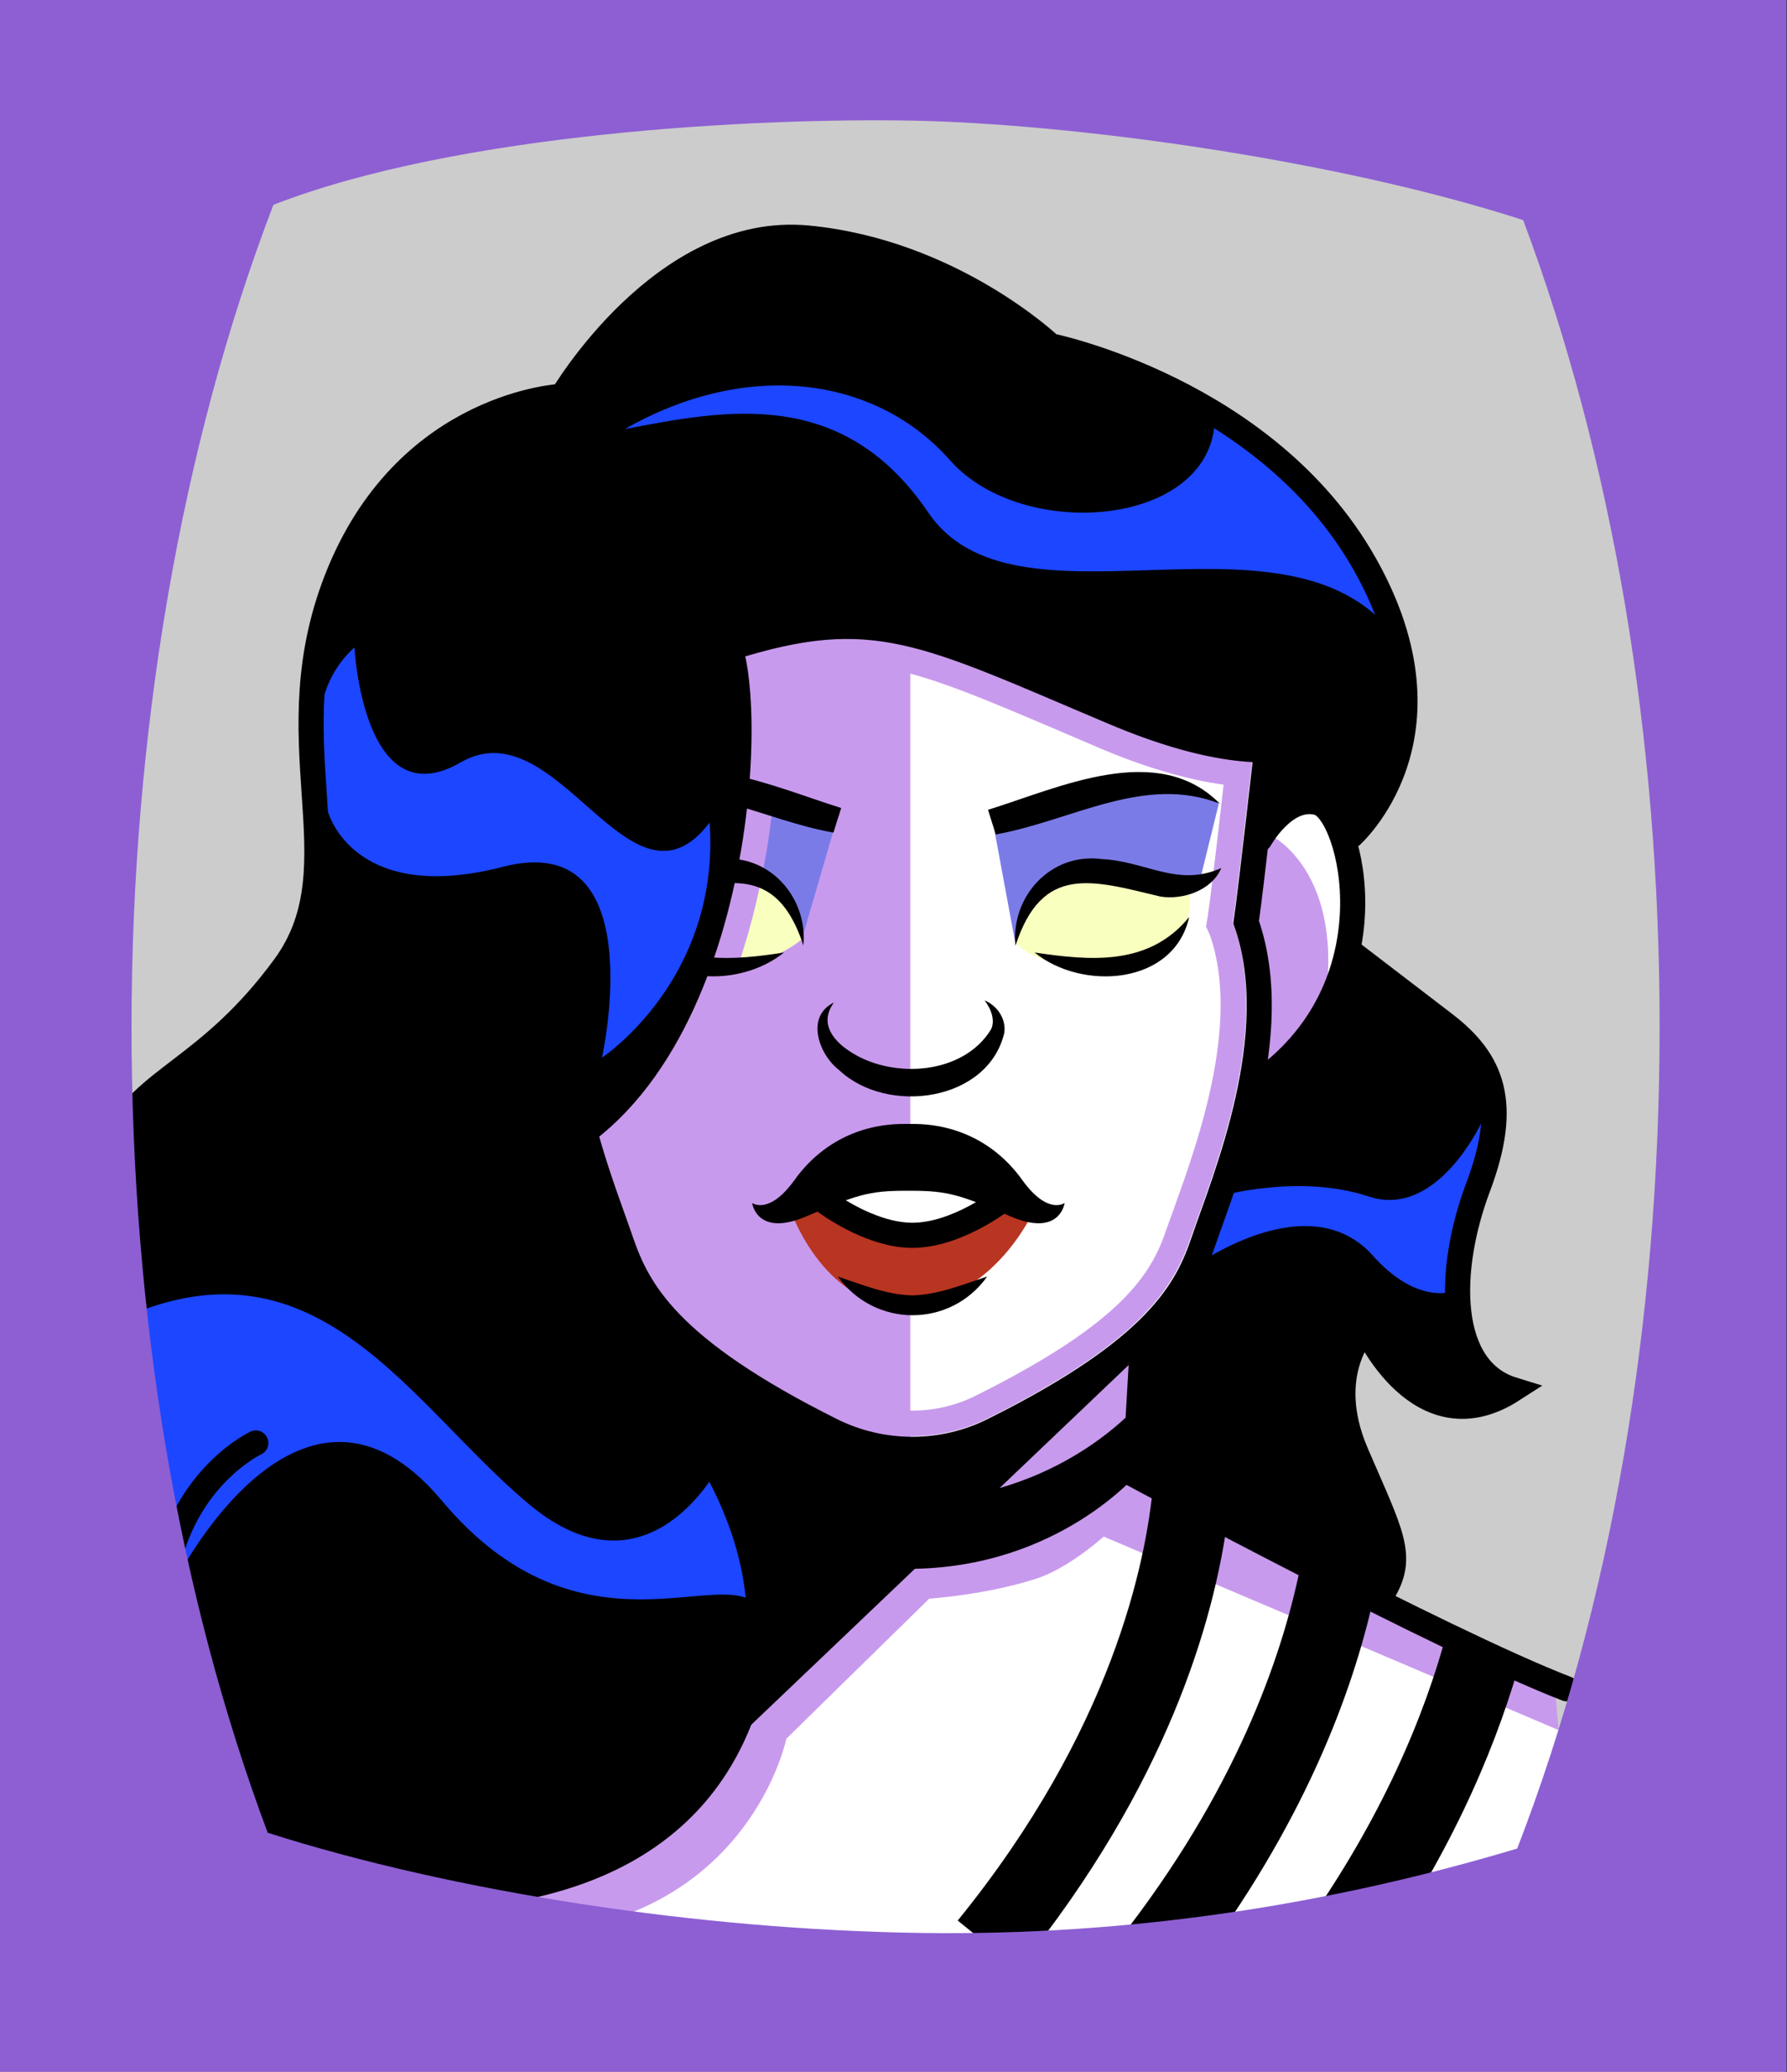 <svg id="Capa_2" xmlns="http://www.w3.org/2000/svg" xmlns:xlink="http://www.w3.org/1999/xlink" viewBox="0 0 69.02 80">
<rect x="0" y="0" width="69.02" height="80" fill="#333333" stroke="none"/>
<defs >
<style >
.cls-1{fill:#c89aed;}.cls-2{fill:#fff;}.cls-3{fill:#f8ffbf;}.cls-4{fill:#7b7be8;}.cls-5{fill:#a88347;}.cls-6{fill:#782ab5;}.cls-7,.cls-8,.cls-9,.cls-10,.cls-11,.cls-12{fill:none;}.cls-7,.cls-8,.cls-10{stroke:#000;stroke-miterlimit:10;}.cls-8,.cls-9{stroke-linecap:round;}.cls-8,.cls-10{stroke-width:.97px;}.cls-13{fill:#1c46ff;}.cls-9{stroke:#deb778;stroke-dasharray:0 0 0 4.06;stroke-linejoin:round;}.cls-14{fill:#deb778;}.cls-15{fill:url(#USGS_19_Inundación_de_tierra_2);}.cls-12{stroke:#1d1d1b;stroke-dasharray:0 0 2 2;stroke-width:.3px;}.cls-16{fill:#fcf0c5;}.cls-17{fill:#b83521;}
</style>
<pattern id="USGS_19_Inundación_de_tierra_2" x="0" y="0" width="72" height="72" patternTransform="translate(195.52 -16135) rotate(-90)" patternUnits="userSpaceOnUse" viewBox="0 0 72 72">
<g >
<rect class="cls-11" width="72" height="72">
</rect>
<g >
<line class="cls-12" x1="71" y1="71" x2="144.44" y2="71">
</line>
<line class="cls-12" x1="71" y1="67" x2="144.44" y2="67">
</line>
<line class="cls-12" x1="71" y1="63" x2="144.44" y2="63">
</line>
<line class="cls-12" x1="71" y1="59" x2="144.44" y2="59">
</line>
<line class="cls-12" x1="71" y1="55" x2="144.44" y2="55">
</line>
<line class="cls-12" x1="71" y1="51" x2="144.44" y2="51">
</line>
<line class="cls-12" x1="71" y1="47" x2="144.44" y2="47">
</line>
<line class="cls-12" x1="71" y1="43" x2="144.44" y2="43">
</line>
<line class="cls-12" x1="71" y1="39" x2="144.44" y2="39">
</line>
<line class="cls-12" x1="71" y1="35" x2="144.44" y2="35">
</line>
<line class="cls-12" x1="71" y1="31" x2="144.44" y2="31">
</line>
<line class="cls-12" x1="71" y1="27" x2="144.44" y2="27">
</line>
<line class="cls-12" x1="71" y1="23" x2="144.44" y2="23">
</line>
<line class="cls-12" x1="71" y1="19" x2="144.44" y2="19">
</line>
<line class="cls-12" x1="71" y1="15" x2="144.44" y2="15">
</line>
<line class="cls-12" x1="71" y1="11" x2="144.44" y2="11">
</line>
<line class="cls-12" x1="71" y1="7" x2="144.44" y2="7">
</line>
<line class="cls-12" x1="71" y1="3" x2="144.44" y2="3">
</line>
</g>
<g >
<line class="cls-12" x1="-1" y1="71" x2="72.44" y2="71">
</line>
<line class="cls-12" x1="-1" y1="67" x2="72.44" y2="67">
</line>
<line class="cls-12" x1="-1" y1="63" x2="72.44" y2="63">
</line>
<line class="cls-12" x1="-1" y1="59" x2="72.44" y2="59">
</line>
<line class="cls-12" x1="-1" y1="55" x2="72.44" y2="55">
</line>
<line class="cls-12" x1="-1" y1="51" x2="72.44" y2="51">
</line>
<line class="cls-12" x1="-1" y1="47" x2="72.44" y2="47">
</line>
<line class="cls-12" x1="-1" y1="43" x2="72.44" y2="43">
</line>
<line class="cls-12" x1="-1" y1="39" x2="72.44" y2="39">
</line>
<line class="cls-12" x1="-1" y1="35" x2="72.44" y2="35">
</line>
<line class="cls-12" x1="-1" y1="31" x2="72.44" y2="31">
</line>
<line class="cls-12" x1="-1" y1="27" x2="72.44" y2="27">
</line>
<line class="cls-12" x1="-1" y1="23" x2="72.44" y2="23">
</line>
<line class="cls-12" x1="-1" y1="19" x2="72.44" y2="19">
</line>
<line class="cls-12" x1="-1" y1="15" x2="72.44" y2="15">
</line>
<line class="cls-12" x1="-1" y1="11" x2="72.44" y2="11">
</line>
<line class="cls-12" x1="-1" y1="7" x2="72.44" y2="7">
</line>
<line class="cls-12" x1="-1" y1="3" x2="72.44" y2="3">
</line>
<line class="cls-12" x1="1.04" y1="69" x2="74.48" y2="69">
</line>
<line class="cls-12" x1="1.04" y1="65" x2="74.48" y2="65">
</line>
<line class="cls-12" x1="1.04" y1="61" x2="74.48" y2="61">
</line>
<line class="cls-12" x1="1.04" y1="57" x2="74.48" y2="57">
</line>
<line class="cls-12" x1="1.04" y1="53" x2="74.48" y2="53">
</line>
<line class="cls-12" x1="1.04" y1="49" x2="74.48" y2="49">
</line>
<line class="cls-12" x1="1.04" y1="45" x2="74.48" y2="45">
</line>
<line class="cls-12" x1="1.04" y1="41" x2="74.48" y2="41">
</line>
<line class="cls-12" x1="1.04" y1="37" x2="74.48" y2="37">
</line>
<line class="cls-12" x1="1.04" y1="33" x2="74.48" y2="33">
</line>
<line class="cls-12" x1="1.04" y1="29" x2="74.48" y2="29">
</line>
<line class="cls-12" x1="1.04" y1="25" x2="74.48" y2="25">
</line>
<line class="cls-12" x1="1.04" y1="21" x2="74.48" y2="21">
</line>
<line class="cls-12" x1="1.04" y1="17" x2="74.48" y2="17">
</line>
<line class="cls-12" x1="1.04" y1="13" x2="74.48" y2="13">
</line>
<line class="cls-12" x1="1.04" y1="9" x2="74.48" y2="9">
</line>
<line class="cls-12" x1="1.04" y1="5" x2="74.48" y2="5">
</line>
<line class="cls-12" x1="1.04" y1="1" x2="74.48" y2="1">
</line>
</g>
<g >
<line class="cls-12" x1="-73" y1="71" x2=".44" y2="71">
</line>
<line class="cls-12" x1="-73" y1="67" x2=".44" y2="67">
</line>
<line class="cls-12" x1="-73" y1="63" x2=".44" y2="63">
</line>
<line class="cls-12" x1="-73" y1="59" x2=".44" y2="59">
</line>
<line class="cls-12" x1="-73" y1="55" x2=".44" y2="55">
</line>
<line class="cls-12" x1="-73" y1="51" x2=".44" y2="51">
</line>
<line class="cls-12" x1="-73" y1="47" x2=".44" y2="47">
</line>
<line class="cls-12" x1="-73" y1="43" x2=".44" y2="43">
</line>
<line class="cls-12" x1="-73" y1="39" x2=".44" y2="39">
</line>
<line class="cls-12" x1="-73" y1="35" x2=".44" y2="35">
</line>
<line class="cls-12" x1="-73" y1="31" x2=".44" y2="31">
</line>
<line class="cls-12" x1="-73" y1="27" x2=".44" y2="27">
</line>
<line class="cls-12" x1="-73" y1="23" x2=".44" y2="23">
</line>
<line class="cls-12" x1="-73" y1="19" x2=".44" y2="19">
</line>
<line class="cls-12" x1="-73" y1="15" x2=".44" y2="15">
</line>
<line class="cls-12" x1="-73" y1="11" x2=".44" y2="11">
</line>
<line class="cls-12" x1="-73" y1="7" x2=".44" y2="7">
</line>
<line class="cls-12" x1="-73" y1="3" x2=".44" y2="3">
</line>
<line class="cls-12" x1="-70.96" y1="69" x2="2.48" y2="69">
</line>
<line class="cls-12" x1="-70.96" y1="65" x2="2.48" y2="65">
</line>
<line class="cls-12" x1="-70.96" y1="61" x2="2.48" y2="61">
</line>
<line class="cls-12" x1="-70.96" y1="57" x2="2.48" y2="57">
</line>
<line class="cls-12" x1="-70.96" y1="53" x2="2.48" y2="53">
</line>
<line class="cls-12" x1="-70.96" y1="49" x2="2.48" y2="49">
</line>
<line class="cls-12" x1="-70.96" y1="45" x2="2.48" y2="45">
</line>
<line class="cls-12" x1="-70.96" y1="41" x2="2.48" y2="41">
</line>
<line class="cls-12" x1="-70.96" y1="37" x2="2.48" y2="37">
</line>
<line class="cls-12" x1="-70.96" y1="33" x2="2.48" y2="33">
</line>
<line class="cls-12" x1="-70.96" y1="29" x2="2.48" y2="29">
</line>
<line class="cls-12" x1="-70.96" y1="25" x2="2.48" y2="25">
</line>
<line class="cls-12" x1="-70.96" y1="21" x2="2.48" y2="21">
</line>
<line class="cls-12" x1="-70.96" y1="17" x2="2.48" y2="17">
</line>
<line class="cls-12" x1="-70.96" y1="13" x2="2.48" y2="13">
</line>
<line class="cls-12" x1="-70.96" y1="9" x2="2.48" y2="9">
</line>
<line class="cls-12" x1="-70.96" y1="5" x2="2.48" y2="5">
</line>
<line class="cls-12" x1="-70.96" y1="1" x2="2.48" y2="1">
</line>
</g>
</g>
</pattern>
</defs>
  <path
     style="opacity:1;vector-effect:none;fill:#cccccc;fill-opacity:1;fill-rule:nonzero;stroke:none;stroke-width:4.495;stroke-linecap:butt;stroke-linejoin:miter;stroke-miterlimit:4;stroke-dasharray:none;stroke-dashoffset:0;stroke-opacity:1"
     d="M -0.08,0.361 V 80.361 H 68.92 V 0.361 Z"
     id="rect4304"/>

<g id="Characters">
<g >
<path class="cls-1" d="M60.76,73.01s-2.86,3.13-21.04,4.06c-9.93,.28-18.91-1.46-24.52-2.91-3.77-.96-6.02-1.8-6.02-1.8,0,0-10.89-21.59-3.97-29.8,6.46-4.62,6.74-6.92,6.92-8.49s-.74-8.31,1.48-13.29c3.13-5.44,8.21-5.44,8.21-5.44,0,0,.37-2.86,5.26-5.17,6.55-3.23,13.75,3.14,13.75,3.14,0,0,11.44,4.52,13.1,10.88,1.41,5.56-1.28,7.68-1.84,8.06l-.1,.06s.19,1.11,.28,4.71c7.93,4.24,5.35,7.66,4.61,9.41s-1.57,6,1.57,7.2c-.92,.55-4.61,2.12-5.81-2.31-1.02,1.2-.83,4.62,.46,6.74,1.29,2.12,.37,3.69,.37,3.69l1.23,.57,5.32,2.47,.74,8.22Z">
</path>
<path class="cls-2" d="M35.16,55.92V24.48s3.79,.99,5.27,1.89,5.85,3.09,8.64,2.62c-.66,5.53-.99,6.93-.99,6.93,0,0,.82,2.06,.58,4.44s-2.47,8.64-3.29,9.88-6.75,5.84-10.21,5.68Z">
</path>
<path d="M52.09,32.25l-.1,.06s.46-1.07-1.01-1.52c-1.36-.42-2.34,1.52-2.47,1.78,.05-.15,.26-.92,.56-3.58-2.03-.12-7.11-1.36-9.48-2.71-2.37-1.35-5.98-3.05-11.28-1.58,.68,5.98-1.13,14.78-5.64,19.29,.34,3.27,3.38,7.67,3.38,7.67l-.34,2.03s4.4,4.07,3.39,11.17c-1.69,7.56-11.4,8.8-11.4,8.8l-2.5,.5c-3.77-.96-6.02-1.8-6.02-1.8,0,0-10.89-21.59-3.97-29.8,6.46-4.62,6.74-6.92,6.92-8.49s-.74-8.31,1.48-13.29c3.13-5.44,8.21-5.44,8.21-5.44,0,0,.37-2.86,5.26-5.17,6.55-3.23,13.75,3.14,13.75,3.14,0,0,11.44,4.52,13.1,10.88,1.41,5.56-1.28,7.68-1.84,8.06Z">
</path>
<path d="M52.64,51.32c-1.02,1.2-.83,4.62,.46,6.74,1.29,2.12,.37,3.69,.37,3.69l1.23,.57-.21,.15-10.41-5.3v-5.34s1.23-1.05,2.02-2.89c.79-1.84,2.54-7.36,2.54-7.36,0,0,2.62-2.38,3.63-4.56,7.93,4.24,5.35,7.66,4.61,9.41s-1.57,6,1.57,7.2c-.92,.55-4.61,2.12-5.81-2.31Z">
</path>
<path class="cls-13" d="M13.69,25s.34,6.62,4.1,4.44,6.55,6.35,9.62,2.32c.41,6.07-4.16,9.08-4.16,9.08,0,0,1.98-8.87-3.82-7.37s-6.76-2.12-6.76-2.12c0,0-1.43-4.16,1.02-6.35Z">
</path>
<path class="cls-13" d="M53.61,24.24s-.9-4.89-6.69-8.27c.15,4.36-7.37,5.04-10.23,1.8s-7.82-3.91-12.56-1.2c3.91-.75,8.42-1.65,11.73,3.23s13.46-.45,17.75,4.44Z">
</path>
<path class="cls-13" d="M57.3,43.19s-1.73,3.91-4.44,3.01-5.79,0-5.79,0l-1.28,2.93s4.51-3.46,7.14-.75c1.88,2.18,3.38,1.43,3.38,1.43,0,0,1.13-5.79,.98-6.62Z">
</path>
<path class="cls-13" d="M27.74,56.66s-2.71,5.26-7.3,1.43-8.12-10.53-15.64-7.22c1.13,6.47,2.03,10.08,2.03,10.08,0,0,4.81-9.48,10.23-3.01s10.98,2.33,12.26,4.14c.15-2.78-1.58-5.41-1.58-5.41Z">
</path>
<path class="cls-3" d="M28.17,33.47s2.4-.29,2.8,2.8c-1.43,1.2-4.06,1.26-4.06,1.26,0,0,.69-3.55,1.26-4.06Z">
</path>
<path class="cls-3" d="M39.2,36.34s.53-2.81,2.67-2.74c2.34,.4,4.01,.6,4.01,.6,0,0,.47,1.67-1,2.81s-5.21,.2-5.68-.67Z">
</path>
<path class="cls-17" d="M30.42,46.45s1.28,4.08,4.57,3.96,4.87-3.53,4.87-3.53c0,0-4.38-2.25-9.44-.43Z">
</path>
<path class="cls-2" d="M31.78,46.5c-.17-.11,1.14-1.14,3.01-1.27s3.61,1.27,3.61,1.27c0,0-2.94,2.41-6.62,0Z">
</path>
<path class="cls-4" d="M38.36,31.8l.84,4.54s.25-2.6,3.59-2.75c2.24,.5,3.58,.3,3.58,.3l.7-2.84s-1.15-1.24-3.14-.85-5.58,1.59-5.58,1.59Z">
</path>
<path class="cls-4" d="M32.32,31.64l-1.35,4.63s-.8-2.71-2.88-2.6c.43-1.82,.59-3,.59-3l3.64,.96Z">
</path>
<path d="M43.76,52.55l-17.6,16.77s5.47-5.34,1.59-12.67c-2-2.64-2.21-3.79-2.21-3.79l.52-1.21s6.04,4.33,8.12,4.33,3.75-.52,3.75-.52l5.83-2.92Z">
</path>
<path class="cls-2" d="M49.07,32.25s2.9,1.36,2.09,6.62c2.45-4.35,1-10.16-2.09-6.62Z">
</path>
<path class="cls-1" d="M32.7,25.66h0c2.2,0,4.3,.9,8.12,2.52l1.61,.69c1.76,.75,3.38,1.23,4.83,1.43-.21,1.87-.5,4.34-.61,5.06l-.02,.12-.05,.3,.13,.28,.03,.07c1.17,3.39-.48,7.97-1.36,10.43l-.31,.86c-.57,1.7-1.61,3.6-7.38,6.47-.75,.38-1.6,.58-2.46,.58s-1.7-.2-2.46-.58c-5.76-2.87-6.81-4.77-7.38-6.46-.08-.24-.17-.51-.28-.81l-.03-.07c-.24-.64-.53-1.45-.8-2.35,1.04-.94,1.95-2.12,2.73-3.5,2.61-4.66,3.31-11.09,2.89-14.66,1.07-.27,1.95-.4,2.79-.4m0-1c-1.17,0-2.4,.22-3.92,.68,.59,2.79,.23,9.79-2.63,14.89-.85,1.51-1.86,2.73-3,3.65,.33,1.15,.7,2.19,1.01,3.03,.11,.31,.21,.59,.29,.84,.65,1.9,1.79,4.01,7.89,7.05,.91,.45,1.91,.68,2.9,.68s1.99-.23,2.9-.68c6.09-3.04,7.24-5.15,7.88-7.05,.09-.25,.19-.53,.3-.84,.93-2.59,2.66-7.42,1.35-11.14l-.05-.11,.02-.12c.14-.94,.55-4.52,.73-6.12-1.38-.07-3.19-.46-5.55-1.46l-1.61-.69c-3.96-1.69-6.12-2.61-8.52-2.61h0Z">
</path>
<path class="cls-2" d="M42.62,59.33l18.13,7.71-1.5,5.92s-23.36,4.21-36.9,1.5c6.82-1.4,8.02-7.32,8.02-7.32l5.52-5.41s2.2-.14,4.16-.78c1.25-.41,2.58-1.62,2.58-1.62Z">
</path>
<path class="cls-10" d="M48.95,28.69s-.64,5.69-.82,6.92c1.53,4.33-.82,9.9-1.64,12.3-.65,1.92-1.8,4.17-8.13,7.32-1.96,.98-4.29,.98-6.25,0-6.33-3.16-7.47-5.4-8.13-7.32-.33-.97-.91-2.45-1.38-4.16">
</path>
<path class="cls-8" d="M52,27.76s-1.64,2.85-8.98-.25-9.25-4.26-14.82-2.49c1.08,3.43-.01,18.04-8.77,20.2">
</path>
<path class="cls-8" d="M52.17,32.29s4.34-3.81,.53-10.53-12.13-8.41-12.13-8.41c0,0-3.81-3.63-9.38-4.16-5.58-.53-9.47,6.11-9.47,6.11,0,0-5.87,.25-8.59,6.76s.78,11.27-2.14,15.26-5.44,4.28-6.61,6.71">
</path>
<path class="cls-8" d="M48.66,32.41s.98-1.77,2.26-1.41,3.04,7.15-2.4,10.87">
</path>
<path class="cls-8" d="M52.14,36.74l3.67,2.81c1.83,1.41,2.5,3.05,1.28,6.29s-1.22,7.03,1.34,7.82c-3.6,2.32-5.68-2.38-5.68-2.38,0,0-1.71,1.71-.37,4.83s1.89,3.97,1.04,5.38">
</path>
<path class="cls-8" d="M44.14,51.65l-.31,5.31s11.91,6.41,16.68,8.25">
</path>
<path class="cls-8" d="M24.7,52.67s5.93,5.73,4.37,12.15-7.1,8.46-13.22,8.46">
</path>
<path class="cls-8" d="M9.88,55.72s-2.78,1.3-3.48,5.05">
</path>
<line class="cls-8" x1="26.05" y1="51.44" x2="26.05" y2="53.86">
</line>
<path d="M34.91,43.4c-1.74,0-3.23,.78-4.22,2.16s-1.64,.89-1.64,.89c0,0,.17,1.34,2.09,.52s2.39-.99,3.84-.99h.21c1.45,0,1.92,.17,3.84,.99s2.09-.52,2.09-.52c0,0-.65,.49-1.64-.89s-2.48-2.16-4.22-2.16h-.35Z">
</path>
<path class="cls-8" d="M31.8,46.35s1.74,1.35,3.44,1.35c1.71,0,3.44-1.35,3.44-1.35">
</path>
<path d="M32.35,49.29c.96,.32,1.91,.71,2.89,.73,.97-.02,1.93-.41,2.89-.73-1.42,2-4.35,1.99-5.77,0h0Z">
</path>
<path d="M32.21,38.71c-.62,.85,.05,1.55,.71,1.95,1.63,1.01,4.29,.82,5.35-.9,.17-.32,.04-.76-.24-1.13,.42,.17,.84,.65,.76,1.25-.63,2.67-4.53,3.18-6.37,1.45-.8-.61-1.32-2.08-.21-2.62h0Z">
</path>
<path d="M39.22,36.51c-.18-1.88,1.35-3.59,3.32-3.34,1.75,.09,2.93,1.1,4.63,.35-.36,.86-1.48,1.24-2.35,1.1-2.63-.63-4.57-1.27-5.6,1.9h0Z">
</path>
<path d="M45.93,35.41c-.59,2.64-4.14,2.86-5.97,1.37,2.16,.32,4.42,.53,5.97-1.37h0Z">
</path>
<path d="M47.13,31.04c-2.92-1.16-5.77,.67-8.67,1.18,0,0-.3-.95-.3-.95,2.75-.85,6.56-2.69,8.97-.22h0Z">
</path>
<path d="M27.88,34.12c1.4-.13,2.47,.31,3.15,2.39,.17-1.81-1.24-3.47-3.11-3.35-.01,.31-.02,.64-.04,.96Z">
</path>
<path d="M27.13,37.68c1.11,.11,2.31-.22,3.15-.9-.96,.15-1.95,.27-2.89,.18-.07,.25-.15,.49-.26,.72Z">
</path>
<path d="M28.17,29.89c.03,.35,.07,.74,.1,1.16,1.31,.37,2.61,.87,3.92,1.1l.3-.95c-1.29-.4-2.81-1.01-4.32-1.31Z">
</path>
<path d="M28.77,59.18c1.37,.71,3.44,1.4,6.3,1.4,5.86,0,8.97-3.79,8.97-3.79v-2.63s-3.11,3.79-8.97,3.79-8.42-2.91-8.42-2.91l2.12,4.14Z">
</path>
<g >
<path d="M36.99,74.16l2.33,1.89c5.8-7.15,7.57-13.55,8.08-17.28l-2.86-1.45c-.27,2.98-1.57,9.48-7.55,16.84Z">
</path>
<path d="M43.67,74.32l2.39,1.81c4.27-5.63,6.18-10.74,7.01-14.5l-2.79-1.41c-.66,3.44-2.36,8.49-6.61,14.1Z">
</path>
<path d="M50.35,74.48l2.44,1.73c3.11-4.38,4.86-8.42,5.84-11.77l-2.75-1.39c-.85,3.17-2.48,7.12-5.53,11.43Z">
</path>
</g>
</g>
</g>

  <path
     style="opacity:1;vector-effect:none;fill:#8d5fd3;fill-opacity:1;fill-rule:nonzero;stroke:none;stroke-width:2.358;stroke-linecap:butt;stroke-linejoin:miter;stroke-miterlimit:4;stroke-dasharray:none;stroke-dashoffset:0;stroke-opacity:0.442"
     d="M 0,1.2e-7 V 80 H 69 V 1.2e-7 Z M 35.24,4.658 c 6.068,0.112 16.27,1.47 23.59,3.84 3.46,9.24 5.27,19.951 5.27,31.141 0,11.47 -1.89,22.39 -5.5,31.74 -7.2,2.16 -14.94,3.377 -23.02,3.26 -8.58,-0.124 -18.036,-1.573 -25.24,-3.869 -3.45,-9.22 -5.26,-19.931 -5.26,-31.131 0,-11.2 1.89,-22.38 5.48,-31.73 C 17.683,5.134 29.173,4.546 35.24,4.658 Z"
     id="rect4304" />


</svg>
